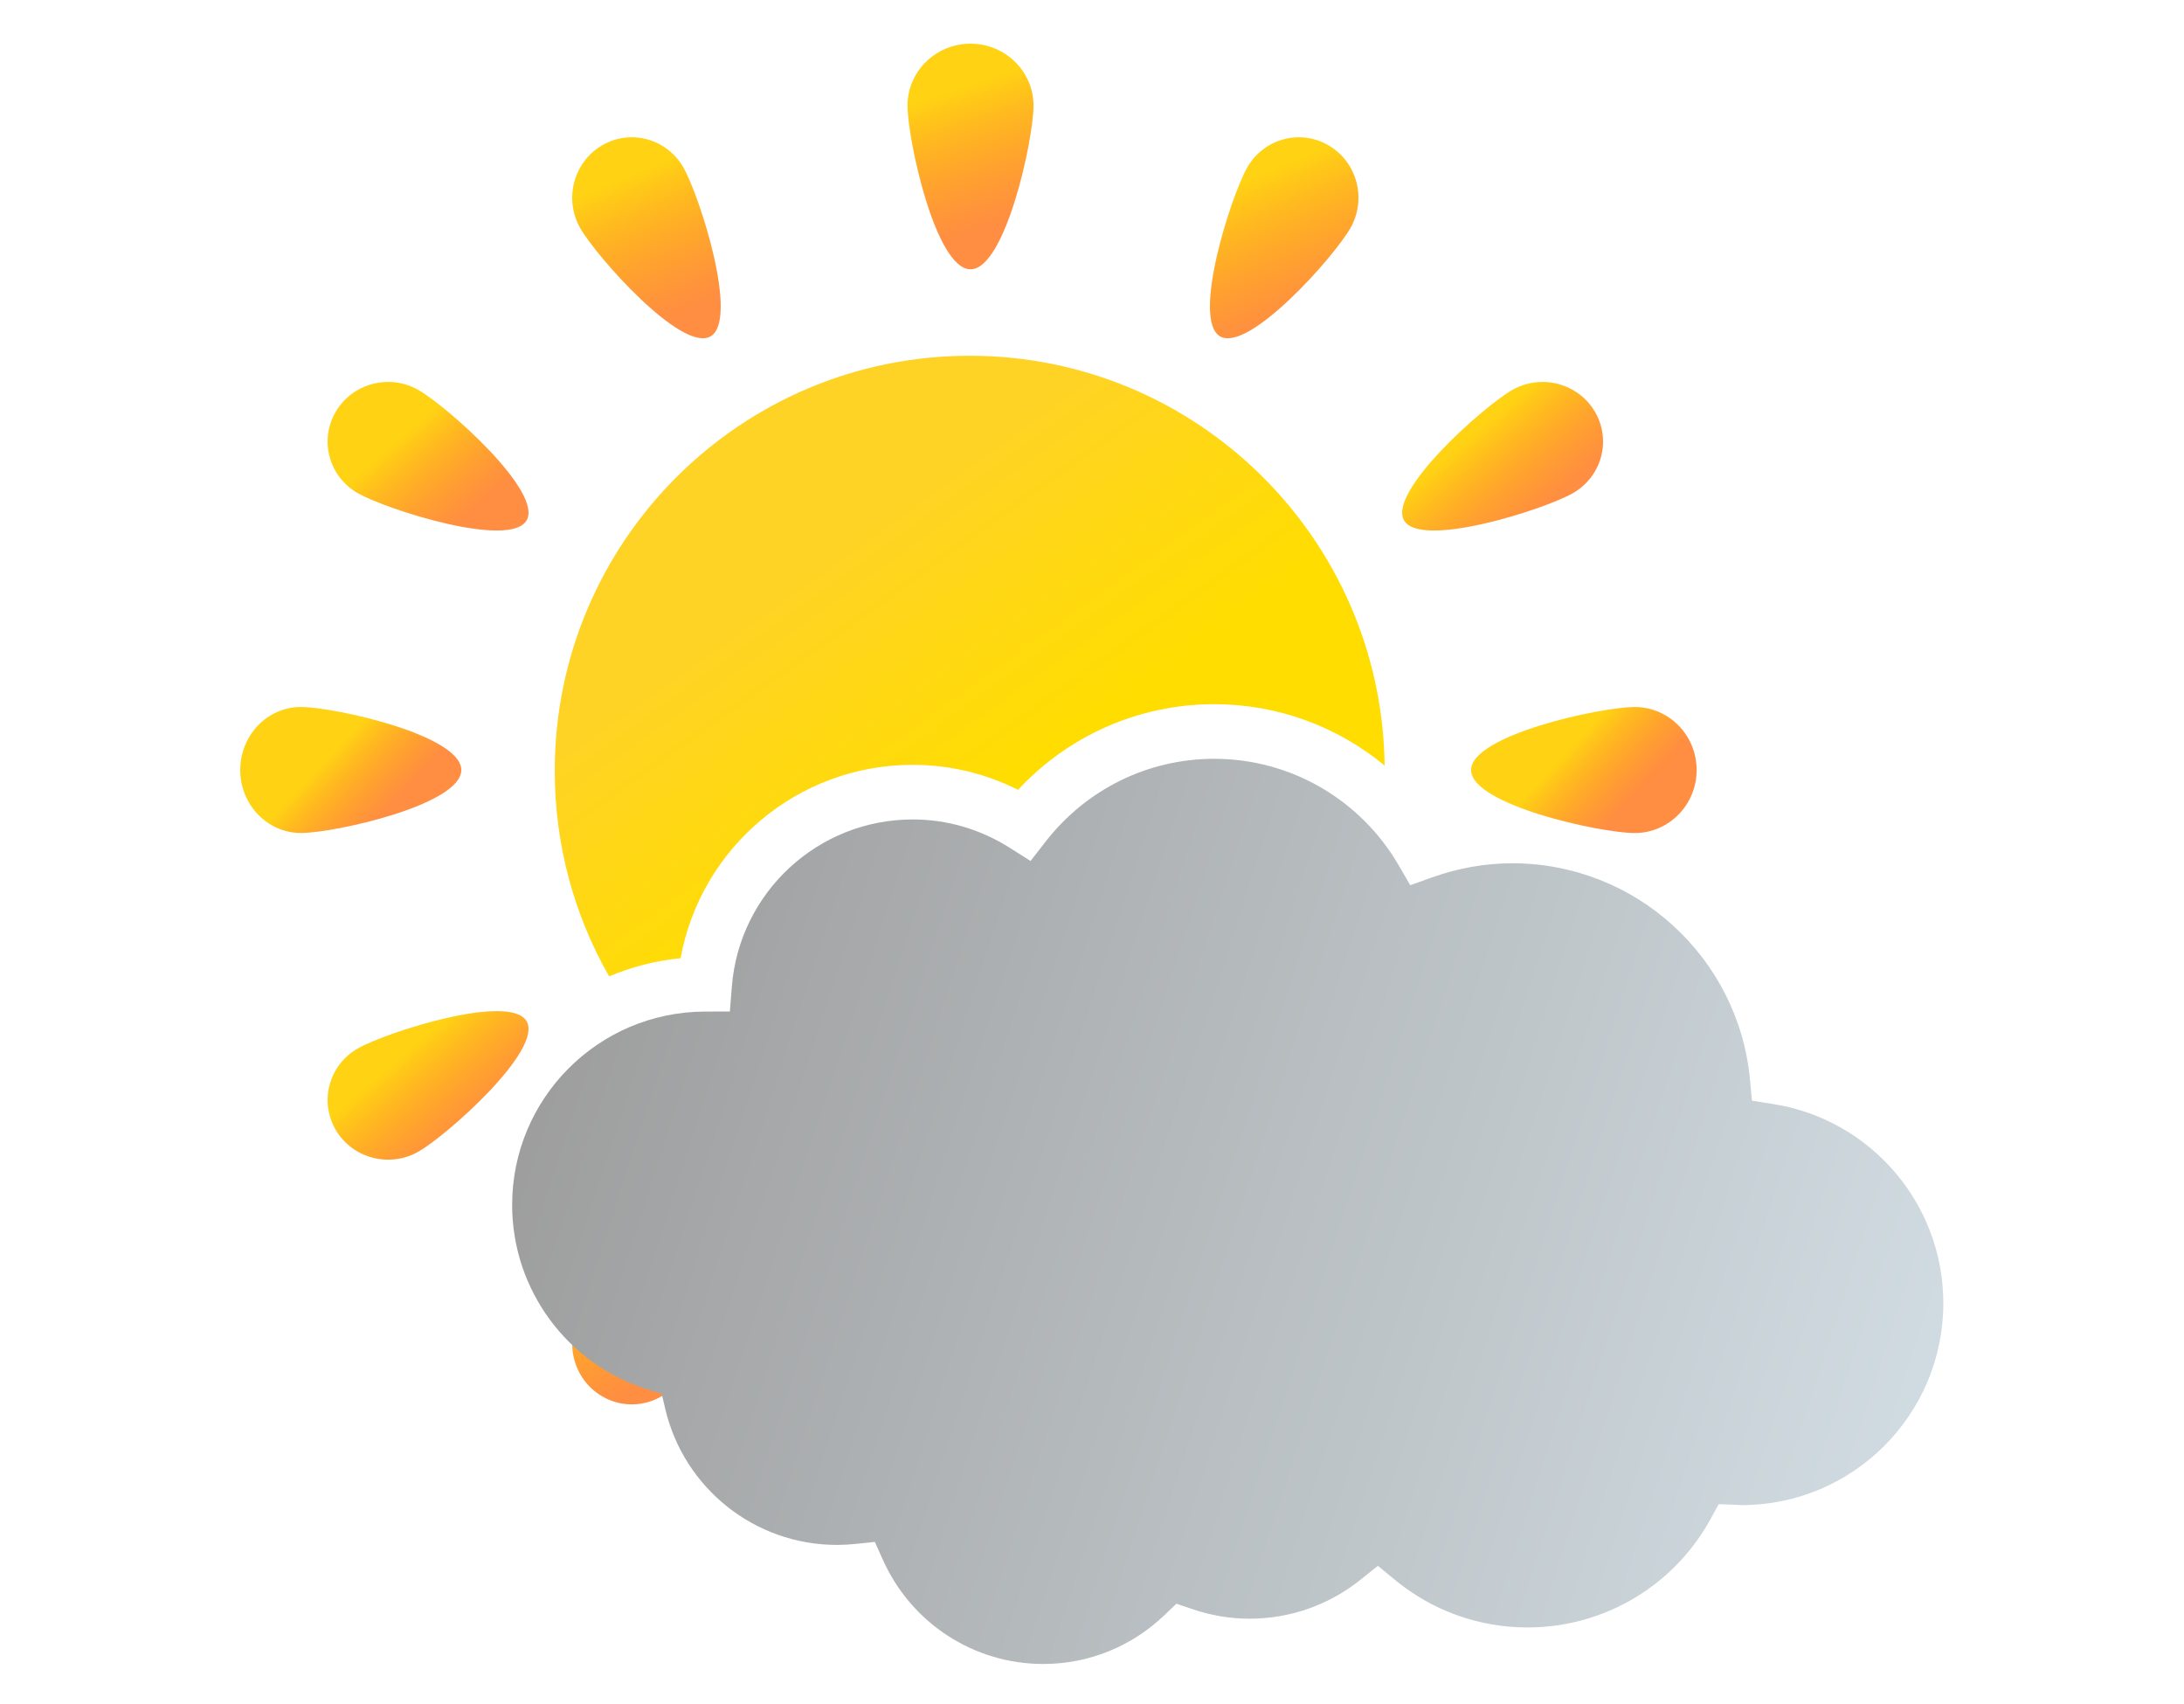 <?xml version="1.0" encoding="UTF-8"?>
<svg width="100px" height="78px" viewBox="0 0 100 78" version="1.1" xmlns="http://www.w3.org/2000/svg" xmlns:xlink="http://www.w3.org/1999/xlink">
    <title>ic_cloudy_day_100px_10_26</title>
    <defs>
        <linearGradient x1="57.82%" y1="66.581%" x2="28.429%" y2="35.893%" id="linearGradient-1">
            <stop stop-color="#FFDD00" offset="0%"></stop>
            <stop stop-color="#FFD325" offset="100%"></stop>
        </linearGradient>
        <linearGradient x1="46.754%" y1="18.176%" x2="58.87%" y2="82.731%" id="linearGradient-2">
            <stop stop-color="#FFD313" offset="0%"></stop>
            <stop stop-color="#FF6600" stop-opacity="0.741" offset="100%"></stop>
        </linearGradient>
        <linearGradient x1="44.319%" y1="18.176%" x2="65.525%" y2="82.731%" id="linearGradient-3">
            <stop stop-color="#FFD313" offset="0%"></stop>
            <stop stop-color="#FF6600" stop-opacity="0.741" offset="100%"></stop>
        </linearGradient>
        <linearGradient x1="39.601%" y1="32.614%" x2="78.418%" y2="67.881%" id="linearGradient-4">
            <stop stop-color="#FFD313" offset="0%"></stop>
            <stop stop-color="#FF6600" stop-opacity="0.741" offset="100%"></stop>
        </linearGradient>
        <linearGradient x1="39.601%" y1="39.667%" x2="78.418%" y2="60.628%" id="linearGradient-5">
            <stop stop-color="#FFD313" offset="0%"></stop>
            <stop stop-color="#FF6600" stop-opacity="0.741" offset="100%"></stop>
        </linearGradient>
        <linearGradient x1="46.623%" y1="18.176%" x2="59.228%" y2="82.731%" id="linearGradient-6">
            <stop stop-color="#FFD313" offset="0%"></stop>
            <stop stop-color="#FF6600" stop-opacity="0.741" offset="100%"></stop>
        </linearGradient>
        <linearGradient x1="39.601%" y1="40.071%" x2="78.418%" y2="60.212%" id="linearGradient-7">
            <stop stop-color="#FFD313" offset="0%"></stop>
            <stop stop-color="#FF6600" stop-opacity="0.741" offset="100%"></stop>
        </linearGradient>
        <linearGradient x1="100%" y1="60.286%" x2="0%" y2="39.701%" id="linearGradient-8">
            <stop stop-color="#D0DBE1" offset="0%"></stop>
            <stop stop-color="#9D9D9D" offset="100%"></stop>
        </linearGradient>
    </defs>
    <g id="ic_cloudy_day_100px_10_26" stroke="none" stroke-width="1" fill="none" fill-rule="evenodd">
        <rect id="icon" x="0" y="0" width="100" height="100"></rect>
        <rect id="icon" x="0" y="0" width="100" height="100"></rect>
        <g id="Group" transform="translate(11, 2)">
            <path d="M33.4,14.284 C43.812,14.284 52.27,22.66 52.399,33.043 C50.247,31.263 47.511,30.234 44.594,30.234 C41.133,30.234 37.91,31.683 35.614,34.154 C34.127,33.408 32.486,33.01 30.789,33.01 C25.517,33.01 21.088,36.8 20.162,41.861 C19.012,41.976 17.913,42.262 16.89,42.693 C15.306,39.92 14.4,36.708 14.4,33.284 C14.4,22.79 22.907,14.284 33.4,14.284 Z" id="Combined-Shape" fill="url(#linearGradient-1)"></path>
            <g id="Raggi" transform="translate(-0, 0)">
                <path d="M33.437,10.327 C31.844,10.327 30.553,4.399 30.553,2.834 C30.553,1.269 31.844,-3.10862447e-14 33.437,-3.10862447e-14 C35.03,-3.10862447e-14 36.322,1.269 36.322,2.834 C36.322,4.399 35.03,10.327 33.437,10.327 Z" id="Fill-3" fill="url(#linearGradient-2)"></path>
                <path d="M20.293,5.669 C21.047,6.994 22.843,12.63 21.538,13.395 C20.233,14.16 16.32,9.763 15.566,8.439 C14.813,7.114 15.26,5.42 16.565,4.655 C17.87,3.89 19.539,4.345 20.293,5.669" id="Fill-6" fill="url(#linearGradient-3)"></path>
                <path d="M8.155,15.85 C9.48,16.604 13.876,20.517 13.111,21.822 C12.346,23.127 6.711,21.331 5.386,20.577 C4.061,19.823 3.607,18.155 4.372,16.849 C5.137,15.543 6.83,15.096 8.155,15.85" id="Fill-8" fill="url(#linearGradient-4)"></path>
                <path d="M2.777,30.362 C4.312,30.362 10.122,31.653 10.122,33.247 C10.122,34.838 4.312,36.13 2.779,36.13 C1.245,36.13 1.77635684e-14,34.84 1.77635684e-14,33.247 C1.77635684e-14,31.653 1.245,30.362 2.777,30.362" id="Fill-10" fill="url(#linearGradient-5)"></path>
                <path d="M5.385,45.991 C6.71,45.237 12.347,43.441 13.112,44.746 C13.875,46.051 9.479,49.964 8.156,50.717 C6.831,51.471 5.136,51.025 4.372,49.719 C3.607,48.413 4.061,46.745 5.385,45.991" id="Fill-13" fill="url(#linearGradient-4)"></path>
                <path d="M15.566,58.13 C16.32,56.805 20.233,52.408 21.539,53.173 C22.843,53.938 21.046,59.574 20.294,60.898 C19.54,62.223 17.87,62.678 16.565,61.912 C15.259,61.148 14.813,59.454 15.566,58.13" id="Fill-15" fill="url(#linearGradient-3)"></path>
                <path d="M30.553,63.906 C30.553,62.372 31.843,56.562 33.437,56.561 C35.029,56.562 36.321,62.373 36.321,63.905 C36.321,65.44 35.029,66.684 33.436,66.684 C31.842,66.684 30.553,65.44 30.553,63.906" id="Fill-17" fill="url(#linearGradient-6)"></path>
                <path d="M50.833,8.438 C50.08,9.763 46.166,14.161 44.861,13.395 C43.558,12.63 45.353,6.993 46.106,5.669 C46.86,4.346 48.529,3.89 49.836,4.656 C51.142,5.421 51.587,7.114 50.833,8.438" id="Fill-29" fill="url(#linearGradient-3)"></path>
                <path d="M61.014,20.577 C59.689,21.331 54.053,23.127 53.288,21.822 C52.526,20.518 56.922,16.603 58.244,15.85 C59.569,15.096 61.263,15.543 62.029,16.849 C62.794,18.155 62.338,19.824 61.014,20.577" id="Fill-27" fill="url(#linearGradient-4)"></path>
                <path d="M46.107,60.899 C45.353,59.574 43.557,53.938 44.862,53.172 C46.166,52.409 50.082,56.805 50.834,58.128 C51.588,59.453 51.14,61.148 49.835,61.912 C48.529,62.677 46.86,62.222 46.107,60.899" id="Fill-20" fill="url(#linearGradient-3)"></path>
                <path d="M58.246,50.718 C56.92,49.964 52.524,46.051 53.289,44.746 C54.054,43.441 59.691,45.237 61.014,45.99 C62.338,46.744 62.794,48.413 62.029,49.719 C61.263,51.025 59.57,51.471 58.246,50.718" id="Fill-22" fill="url(#linearGradient-4)"></path>
                <path d="M63.849,36.132 C62.284,36.132 56.357,34.84 56.357,33.247 C56.358,31.656 62.285,30.363 63.848,30.363 C65.414,30.364 66.685,31.654 66.685,33.247 C66.685,34.841 65.414,36.132 63.849,36.132" id="Fill-24" fill="url(#linearGradient-7)"></path>
            </g>
            <g id="Nuvola" transform="translate(12.2, 32.484)" fill="url(#linearGradient-8)" fill-rule="nonzero">
                <path d="M46.044,5.032 C51.697,5.032 56.402,9.343 56.927,14.933 L57.017,15.9 L57.978,16.051 C62.445,16.752 65.78,20.606 65.78,25.169 C65.78,30.273 61.641,34.412 56.537,34.412 L56.456,34.407 L56.433,34.406 C56.363,34.401 56.363,34.401 56.267,34.396 L55.495,34.368 L55.124,35.045 C53.459,38.084 50.272,40.012 46.744,40.012 C44.497,40.012 42.373,39.236 40.674,37.836 L39.891,37.191 L39.099,37.825 C37.66,38.976 35.886,39.612 34.013,39.612 C33.12,39.612 32.239,39.461 31.385,39.169 L30.666,38.924 L30.117,39.449 C28.626,40.876 26.661,41.684 24.566,41.684 C21.367,41.684 18.517,39.796 17.228,36.922 L16.858,36.096 L15.958,36.19 C15.677,36.219 15.397,36.234 15.118,36.234 C11.353,36.234 8.116,33.634 7.262,30.013 L7.099,29.323 L6.423,29.109 C2.777,27.952 0.25,24.556 0.25,20.671 C0.25,15.795 4.194,11.839 9.069,11.82 L10.219,11.816 L10.31,10.67 C10.654,6.368 14.25,3.026 18.589,3.026 C20.177,3.026 21.699,3.479 23.028,4.32 L23.986,4.927 L24.683,4.032 C26.528,1.662 29.343,0.25 32.394,0.25 C35.916,0.25 39.108,2.134 40.85,5.136 L41.372,6.037 L42.353,5.685 C43.551,5.255 44.788,5.032 46.044,5.032 Z" id="Fill-1"></path>
            </g>
        </g>
    </g>
</svg>